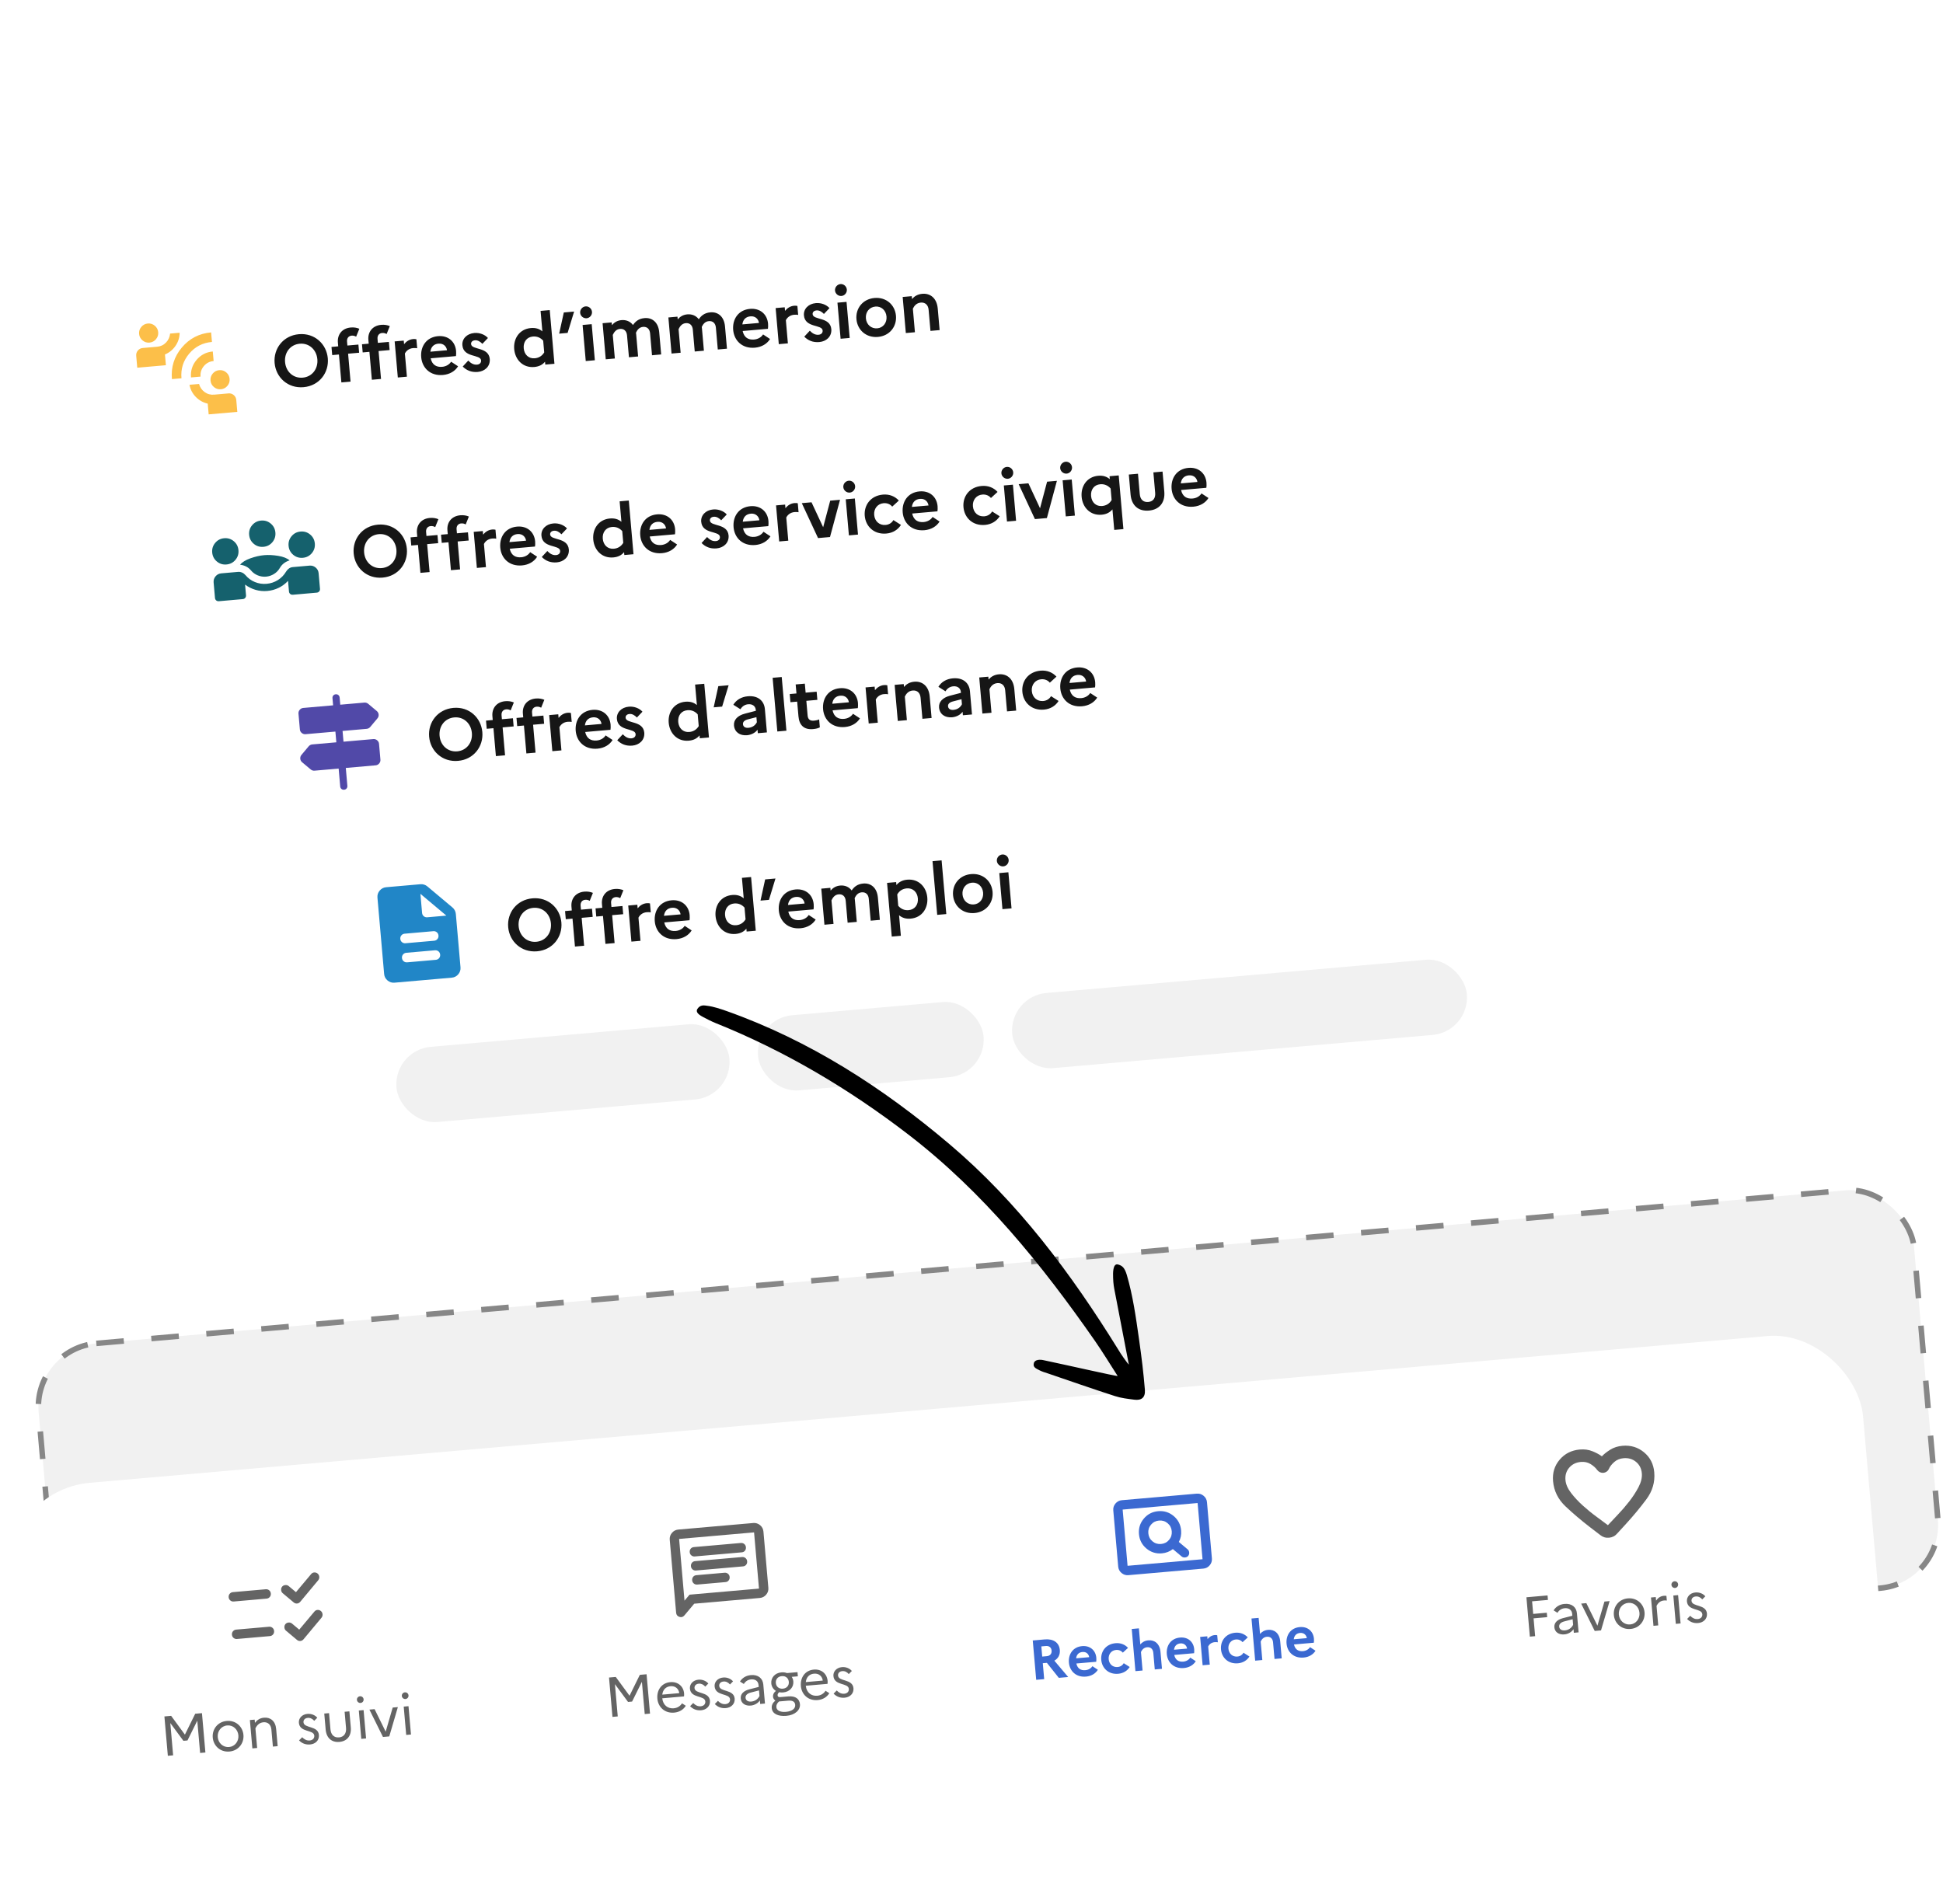 <svg width="352" height="345" viewBox="0 0 352 345" fill="none" xmlns="http://www.w3.org/2000/svg">
<rect x="5.997" y="244.393" width="341.068" height="72.342" rx="11.499" transform="rotate(-5 5.997 244.393)" fill="#F1F1F1" stroke="#878787" stroke-width="1" stroke-dasharray="5 5"/>
<g filter="url(#filter0_d_4866_12777)">
<g clip-path="url(#clip0_4866_12777)">
<rect x="0.334" y="264.043" width="337.071" height="69.536" rx="16" transform="rotate(-5 0.334 264.043)" fill="white"/>
<path d="M42.347 284.154C42.107 284.175 41.898 284.111 41.722 283.962C41.545 283.814 41.446 283.62 41.424 283.38C41.403 283.139 41.467 282.93 41.616 282.753C41.764 282.576 41.958 282.478 42.199 282.457L48.14 281.937C48.381 281.916 48.589 281.979 48.767 282.127C48.943 282.276 49.042 282.471 49.063 282.711C49.084 282.952 49.021 283.16 48.872 283.337C48.724 283.514 48.529 283.613 48.289 283.634L42.347 284.154ZM42.941 290.944C42.701 290.965 42.492 290.901 42.316 290.752C42.139 290.604 42.039 290.41 42.019 290.169C41.997 289.929 42.061 289.72 42.21 289.543C42.358 289.366 42.553 289.268 42.793 289.246L48.734 288.727C48.975 288.706 49.183 288.769 49.361 288.917C49.537 289.066 49.636 289.261 49.657 289.501C49.678 289.742 49.615 289.95 49.466 290.127C49.318 290.304 49.123 290.403 48.883 290.424L42.941 290.944ZM53.202 284.316L51.217 282.651C51.048 282.509 50.953 282.318 50.932 282.077C50.911 281.837 50.971 281.632 51.113 281.463C51.255 281.294 51.447 281.198 51.687 281.177C51.928 281.156 52.132 281.217 52.302 281.359L53.617 282.463L56.366 279.186C56.521 279.001 56.712 278.902 56.939 278.889C57.166 278.877 57.372 278.948 57.556 279.103C57.727 279.259 57.822 279.45 57.842 279.677C57.861 279.903 57.801 280.108 57.66 280.291L54.39 284.212C54.235 284.397 54.044 284.499 53.818 284.519C53.592 284.539 53.386 284.471 53.202 284.316ZM53.796 291.106L51.811 289.441C51.642 289.299 51.547 289.108 51.526 288.867C51.505 288.627 51.565 288.422 51.707 288.253C51.849 288.084 52.041 287.988 52.281 287.967C52.522 287.946 52.726 288.007 52.896 288.149L54.211 289.252L56.96 285.976C57.115 285.791 57.306 285.692 57.533 285.679C57.76 285.667 57.966 285.738 58.15 285.893C58.321 286.049 58.416 286.24 58.436 286.467C58.456 286.693 58.395 286.898 58.254 287.081L54.984 291.002C54.829 291.187 54.639 291.289 54.412 291.309C54.186 291.329 53.98 291.261 53.796 291.106Z" fill="#646464"/>
<path d="M30.407 312.106L31.365 312.023L30.853 306.176L33.229 309.396L33.962 309.332L35.742 305.749L36.254 311.595L37.211 311.511L36.587 304.382L35.365 304.489L33.5 308.275L31.006 304.87L29.784 304.977L30.407 312.106ZM41.08 305.795C39.42 305.94 38.411 307.311 38.542 308.808C38.673 310.306 39.905 311.481 41.565 311.335C43.215 311.191 44.234 309.819 44.103 308.322C43.972 306.825 42.73 305.65 41.08 305.795ZM41.504 310.52C40.404 310.616 39.542 309.798 39.449 308.729C39.355 307.66 40.062 306.705 41.162 306.609C42.231 306.515 43.093 307.333 43.187 308.402C43.279 309.461 42.573 310.426 41.504 310.52ZM45.719 310.767L46.585 310.691L46.274 307.136C46.553 306.568 46.984 306.099 47.727 306.034C48.522 305.965 49.088 306.449 49.168 307.366L49.437 310.441L50.303 310.366L50.031 307.259C49.903 305.803 48.98 305.104 47.829 305.204C47.065 305.271 46.564 305.643 46.187 306.138L46.136 305.558L45.27 305.633L45.719 310.767ZM54.179 309.318C54.698 309.858 55.368 310.128 56.183 310.056C57.141 309.973 57.852 309.305 57.778 308.347C57.625 306.595 55.08 307.187 54.98 306.036C54.945 305.639 55.212 305.287 55.762 305.239C56.21 305.2 56.618 305.41 56.927 305.773L57.483 305.212C57.083 304.744 56.422 304.453 55.688 304.517C54.7 304.603 54.076 305.325 54.146 306.13C54.305 307.942 56.836 307.311 56.937 308.461C56.976 308.91 56.68 309.284 56.11 309.334C55.59 309.38 55.14 309.162 54.745 308.746L54.179 309.318ZM62.688 307.065C62.777 308.074 62.277 308.702 61.422 308.777C60.546 308.854 59.955 308.32 59.867 307.312L59.611 304.379L58.745 304.455L58.999 307.357C59.133 308.895 60.098 309.714 61.483 309.593C62.878 309.471 63.686 308.497 63.551 306.959L63.297 304.056L62.432 304.132L62.688 307.065ZM65.325 302.535C65.661 302.505 65.902 302.207 65.872 301.871C65.844 301.545 65.555 301.293 65.219 301.323C64.883 301.352 64.632 301.651 64.66 301.977C64.69 302.313 64.989 302.564 65.325 302.535ZM65.453 309.04L66.318 308.965L65.869 303.831L65.004 303.907L65.453 309.04ZM66.925 303.739L69.38 308.697L70.521 308.597L72.079 303.288L71.141 303.37L69.871 307.74L67.862 303.657L66.925 303.739ZM73.461 301.823C73.797 301.793 74.038 301.495 74.008 301.159C73.98 300.833 73.691 300.581 73.355 300.611C73.019 300.64 72.768 300.939 72.796 301.265C72.826 301.601 73.125 301.852 73.461 301.823ZM73.589 308.328L74.454 308.253L74.005 303.12L73.139 303.195L73.589 308.328Z" fill="#646464"/>
<g clip-path="url(#clip1_4866_12777)">
<path d="M126.318 281.084L131.432 280.637C131.672 280.616 131.863 280.517 132.005 280.34C132.146 280.164 132.206 279.956 132.185 279.715C132.164 279.475 132.065 279.28 131.889 279.132C131.712 278.983 131.503 278.92 131.262 278.941L126.149 279.388C125.908 279.409 125.717 279.508 125.576 279.684C125.434 279.86 125.374 280.069 125.395 280.309C125.416 280.55 125.515 280.744 125.692 280.892C125.869 281.041 126.078 281.105 126.318 281.084ZM126.096 278.538L134.604 277.793C134.845 277.772 135.036 277.673 135.177 277.497C135.318 277.321 135.378 277.113 135.357 276.872C135.336 276.632 135.237 276.437 135.06 276.288C134.883 276.14 134.675 276.077 134.434 276.098L125.926 276.842C125.685 276.863 125.494 276.962 125.353 277.138C125.212 277.314 125.152 277.523 125.173 277.763C125.194 278.004 125.292 278.198 125.469 278.346C125.646 278.495 125.855 278.559 126.096 278.538ZM125.873 275.991L134.381 275.247C134.622 275.226 134.813 275.128 134.954 274.952C135.096 274.775 135.156 274.566 135.135 274.326C135.114 274.085 135.015 273.891 134.837 273.742C134.661 273.594 134.452 273.53 134.212 273.551L125.703 274.296C125.463 274.317 125.272 274.415 125.13 274.591C124.989 274.768 124.929 274.977 124.95 275.217C124.971 275.457 125.07 275.652 125.246 275.801C125.423 275.949 125.632 276.013 125.873 275.991ZM122.489 286.187L121.332 272.968C121.291 272.501 121.423 272.087 121.726 271.725C122.029 271.364 122.414 271.163 122.881 271.122L136.461 269.934C136.928 269.893 137.342 270.024 137.704 270.327C138.065 270.631 138.266 271.016 138.307 271.483L139.198 281.668C139.239 282.134 139.108 282.549 138.805 282.91C138.501 283.272 138.116 283.473 137.649 283.514L125.767 284.553L123.985 286.676C123.74 286.968 123.437 287.055 123.078 286.937C122.718 286.819 122.522 286.569 122.489 286.187ZM124.008 284.001L124.918 282.917L137.5 281.816L136.609 271.631L123.03 272.819L124.008 284.001Z" fill="#646464"/>
</g>
<path d="M110.956 305.059L111.913 304.975L111.402 299.129L113.777 302.349L114.51 302.285L116.29 298.702L116.802 304.548L117.759 304.464L117.135 297.335L115.913 297.442L114.048 301.227L111.554 297.823L110.332 297.93L110.956 305.059ZM124.242 303.045L123.557 302.602C123.261 303.09 122.727 303.444 122.065 303.502C120.965 303.599 120.116 302.924 119.978 301.694L123.919 301.349C123.937 301.204 123.951 301.008 123.933 300.804C123.823 299.541 122.831 298.643 121.435 298.765C119.846 298.904 118.954 300.203 119.091 301.761C119.222 303.258 120.402 304.438 122.134 304.287C123.091 304.203 123.819 303.729 124.242 303.045ZM121.479 299.5C122.385 299.42 122.96 300.006 123.057 300.757L119.981 301.027C120.087 300.124 120.634 299.574 121.479 299.5ZM125.02 303.121C125.539 303.66 126.209 303.93 127.024 303.859C127.981 303.775 128.693 303.107 128.619 302.149C128.466 300.397 125.921 300.989 125.821 299.838C125.786 299.441 126.053 299.089 126.603 299.041C127.051 299.002 127.459 299.213 127.768 299.576L128.324 299.014C127.924 298.546 127.262 298.255 126.529 298.319C125.541 298.405 124.917 299.127 124.987 299.932C125.146 301.745 127.677 301.113 127.777 302.264C127.817 302.712 127.521 303.087 126.951 303.136C126.431 303.182 125.981 302.965 125.585 302.548L125.02 303.121ZM129.496 302.729C130.015 303.269 130.685 303.538 131.5 303.467C132.457 303.383 133.169 302.716 133.095 301.757C132.942 300.006 130.397 300.598 130.296 299.447C130.262 299.05 130.528 298.698 131.078 298.65C131.526 298.61 131.935 298.821 132.244 299.184L132.8 298.622C132.4 298.154 131.738 297.863 131.005 297.927C130.017 298.014 129.393 298.736 129.463 299.54C129.622 301.353 132.152 300.721 132.253 301.872C132.292 302.32 131.997 302.695 131.426 302.745C130.907 302.79 130.457 302.573 130.061 302.156L129.496 302.729ZM136.011 303.011C136.673 302.953 137.319 302.599 137.662 302.066L137.719 302.718L138.585 302.642L138.284 299.199C138.185 298.069 137.344 297.373 136.04 297.487C135.144 297.565 134.454 298.005 134.059 298.656L134.755 299.098C135.032 298.632 135.487 298.315 136.078 298.264C136.811 298.199 137.356 298.562 137.418 299.275L137.449 299.632L135.743 300.068C134.669 300.347 134.126 300.949 134.194 301.723C134.271 302.599 135.002 303.099 136.011 303.011ZM135.067 301.616C135.029 301.178 135.317 300.834 136.009 300.651L137.505 300.263L137.593 301.271C137.305 301.851 136.773 302.226 136.091 302.285C135.49 302.338 135.106 302.054 135.067 301.616ZM139.812 303.469C139.902 304.497 140.952 305.001 142.469 304.868C144.007 304.733 145.017 303.834 144.922 302.755C144.842 301.838 144.153 301.231 142.798 301.35L141.331 301.478C141.016 301.506 140.89 301.363 140.872 301.149C140.855 300.955 140.961 300.761 141.161 300.59C141.381 300.632 141.629 300.652 141.883 300.629C143.116 300.521 143.806 299.619 143.721 298.642C143.694 298.336 143.597 298.047 143.432 297.805L144.542 297.708L144.476 296.954L142.572 297.121C142.285 297.012 141.942 296.96 141.565 296.993C140.343 297.1 139.642 298.003 139.728 298.991C139.778 299.561 140.088 300.058 140.566 300.355C140.191 300.644 140.007 300.999 140.042 301.406C140.066 301.681 140.213 301.945 140.463 302.108C139.985 302.509 139.767 302.949 139.812 303.469ZM141.834 299.946C141.07 300.013 140.609 299.55 140.553 298.919C140.498 298.287 140.871 297.742 141.635 297.675C142.378 297.61 142.851 298.082 142.906 298.713C142.96 299.334 142.577 299.881 141.834 299.946ZM140.649 303.293C140.613 302.885 140.8 302.561 141.133 302.265L142.794 302.12C143.71 302.04 144.019 302.403 144.062 302.891C144.121 303.564 143.476 304.051 142.396 304.146C141.378 304.235 140.703 303.914 140.649 303.293ZM150.241 300.77L149.556 300.327C149.26 300.815 148.727 301.17 148.064 301.228C146.965 301.324 146.115 300.649 145.977 299.419L149.918 299.074C149.936 298.929 149.95 298.733 149.932 298.529C149.822 297.266 148.83 296.368 147.434 296.49C145.846 296.629 144.954 297.928 145.09 299.487C145.221 300.984 146.402 302.163 148.133 302.012C149.09 301.928 149.819 301.454 150.241 300.77ZM147.478 297.225C148.385 297.146 148.959 297.732 149.056 298.483L145.98 298.752C146.086 297.85 146.633 297.299 147.478 297.225ZM151.019 300.846C151.538 301.386 152.209 301.655 153.023 301.584C153.981 301.5 154.692 300.833 154.618 299.874C154.465 298.122 151.92 298.715 151.82 297.564C151.785 297.166 152.052 296.815 152.602 296.767C153.05 296.727 153.458 296.938 153.767 297.301L154.324 296.739C153.924 296.271 153.262 295.98 152.528 296.044C151.541 296.131 150.916 296.853 150.986 297.657C151.145 299.47 153.676 298.838 153.777 299.989C153.816 300.437 153.52 300.812 152.95 300.862C152.43 300.907 151.98 300.69 151.585 300.273L151.019 300.846Z" fill="#646464"/>
<path d="M214.068 275.994C214.238 276.136 214.442 276.196 214.683 276.175C214.923 276.154 215.115 276.059 215.257 275.89C215.399 275.721 215.459 275.516 215.438 275.275C215.417 275.035 215.322 274.844 215.153 274.702L213.56 273.366C213.732 273.051 213.853 272.72 213.922 272.372C213.992 272.024 214.01 271.659 213.976 271.277C213.884 270.216 213.433 269.346 212.626 268.668C211.818 267.991 210.884 267.699 209.823 267.792C208.762 267.884 207.892 268.334 207.214 269.142C206.537 269.95 206.245 270.884 206.338 271.945C206.43 273.006 206.881 273.875 207.688 274.553C208.496 275.231 209.43 275.523 210.491 275.43C210.859 275.398 211.212 275.317 211.549 275.188C211.887 275.059 212.196 274.882 212.476 274.658L214.068 275.994ZM210.343 273.733C209.749 273.785 209.228 273.624 208.782 273.249C208.336 272.875 208.087 272.391 208.035 271.797C207.983 271.202 208.144 270.682 208.519 270.236C208.893 269.79 209.377 269.541 209.971 269.489C210.565 269.437 211.086 269.598 211.532 269.973C211.978 270.347 212.227 270.831 212.279 271.425C212.331 272.019 212.17 272.54 211.795 272.986C211.421 273.432 210.937 273.681 210.343 273.733ZM204.423 279.382C203.956 279.423 203.542 279.292 203.181 278.989C202.819 278.685 202.617 278.3 202.577 277.833L201.686 267.648C201.645 267.181 201.776 266.767 202.08 266.406C202.383 266.044 202.768 265.843 203.235 265.802L216.814 264.614C217.281 264.573 217.696 264.705 218.057 265.008C218.419 265.311 218.62 265.696 218.66 266.163L219.551 276.348C219.592 276.815 219.461 277.229 219.158 277.591C218.854 277.952 218.469 278.153 218.002 278.194L204.423 279.382ZM204.274 277.685L217.854 276.497L216.963 266.312L203.383 267.5L204.274 277.685Z" fill="#3B69D1"/>
<path d="M187.722 298.343L189.168 298.217L188.916 295.334L189.66 295.269L191.816 297.985L193.517 297.836L191.011 294.874C191.714 294.474 192.076 293.795 192 292.93C191.884 291.606 190.846 290.886 189.278 291.023L187.098 291.214L187.722 298.343ZM189.465 292.218C190.076 292.164 190.464 292.5 190.511 293.04C190.562 293.62 190.237 294.008 189.626 294.061L188.811 294.132L188.65 292.289L189.465 292.218ZM198.893 296.524L197.902 295.872C197.659 296.263 197.192 296.55 196.631 296.599C195.827 296.669 195.202 296.334 194.996 295.387L198.592 295.073C198.617 294.896 198.635 294.628 198.61 294.343C198.492 292.998 197.471 292.113 196.045 292.237C194.364 292.384 193.516 293.721 193.649 295.238C193.78 296.736 194.92 297.919 196.743 297.759C197.711 297.674 198.47 297.208 198.893 296.524ZM196.107 293.299C196.83 293.236 197.252 293.722 197.318 294.24L194.955 294.447C195.039 293.762 195.445 293.357 196.107 293.299ZM202.474 296.026C201.609 296.102 200.931 295.515 200.852 294.608C200.773 293.712 201.338 293.006 202.183 292.932C202.713 292.885 203.141 293.084 203.416 293.419L204.357 292.557C203.823 291.967 203.033 291.626 202.096 291.708C200.324 291.863 199.376 293.229 199.507 294.726C199.638 296.223 200.809 297.403 202.581 297.248C203.518 297.166 204.236 296.693 204.66 296.02L203.584 295.334C203.37 295.712 202.984 295.982 202.474 296.026ZM205.698 296.77L206.992 296.657L206.699 293.306C206.864 292.964 207.172 292.495 207.823 292.438C208.465 292.382 208.879 292.777 208.939 293.459L209.202 296.464L210.506 296.35L210.238 293.294C210.106 291.777 209.153 291.09 208.042 291.188C207.36 291.247 206.905 291.554 206.578 291.931L206.324 289.019L205.03 289.132L205.698 296.77ZM216.627 294.973L215.636 294.32C215.393 294.711 214.926 294.998 214.366 295.047C213.561 295.118 212.936 294.782 212.73 293.836L216.326 293.521C216.351 293.345 216.369 293.076 216.344 292.791C216.226 291.447 215.205 290.561 213.779 290.686C212.098 290.833 211.25 292.169 211.383 293.687C211.514 295.184 212.654 296.367 214.477 296.208C215.445 296.123 216.205 295.656 216.627 294.973ZM213.841 291.748C214.564 291.684 214.986 292.171 215.052 292.688L212.689 292.895C212.773 292.211 213.179 291.806 213.841 291.748ZM217.872 295.705L219.166 295.592L218.878 292.302C219.043 291.96 219.42 291.578 220.052 291.522C220.286 291.502 220.462 291.517 220.628 291.544L220.517 290.271C220.391 290.241 220.236 290.223 220.063 290.239C219.482 290.289 219.067 290.593 218.761 290.968L218.717 290.459L217.423 290.572L217.872 295.705ZM224.167 294.128C223.301 294.204 222.624 293.617 222.544 292.71C222.466 291.814 223.03 291.108 223.876 291.034C224.405 290.988 224.833 291.186 225.109 291.521L226.049 290.659C225.515 290.069 224.726 289.728 223.789 289.81C222.017 289.965 221.069 291.331 221.2 292.828C221.331 294.325 222.502 295.506 224.274 295.351C225.211 295.269 225.929 294.795 226.352 294.122L225.276 293.436C225.063 293.814 224.676 294.084 224.167 294.128ZM227.391 294.873L228.684 294.759L228.391 291.409C228.556 291.066 228.864 290.597 229.516 290.54C230.158 290.484 230.572 290.879 230.632 291.561L230.895 294.566L232.198 294.452L231.931 291.396C231.798 289.879 230.845 289.193 229.735 289.29C229.053 289.349 228.597 289.656 228.271 290.034L228.016 287.121L226.723 287.234L227.391 294.873ZM238.32 293.075L237.329 292.423C237.086 292.813 236.618 293.101 236.058 293.15C235.254 293.22 234.629 292.885 234.423 291.938L238.018 291.623C238.044 291.447 238.061 291.178 238.036 290.893C237.919 289.549 236.897 288.663 235.471 288.788C233.791 288.935 232.943 290.271 233.076 291.789C233.207 293.286 234.347 294.469 236.17 294.31C237.137 294.225 237.897 293.758 238.32 293.075ZM235.533 289.85C236.257 289.787 236.679 290.273 236.745 290.791L234.382 290.997C234.466 290.313 234.871 289.908 235.533 289.85Z" fill="#3B69D1"/>
<path d="M289.908 272.117L287.983 270.639C286.439 269.448 284.988 268.214 283.629 266.936C282.27 265.658 281.512 264.128 281.356 262.346C281.225 260.846 281.625 259.55 282.555 258.456C283.486 257.363 284.701 256.75 286.2 256.619C287.035 256.546 287.799 256.65 288.494 256.932C289.188 257.213 289.757 257.52 290.199 257.852C290.577 257.448 291.084 257.047 291.719 256.65C292.354 256.252 293.089 256.017 293.924 255.944C295.423 255.812 296.726 256.204 297.832 257.12C298.939 258.035 299.558 259.242 299.689 260.742C299.845 262.524 299.365 264.162 298.248 265.657C297.132 267.152 295.923 268.611 294.622 270.037L292.963 271.849C292.575 272.297 292.084 272.546 291.49 272.598C290.895 272.65 290.368 272.49 289.908 272.117ZM289.346 260.321C289.07 259.932 288.676 259.578 288.163 259.259C287.651 258.94 287.062 258.81 286.397 258.868C285.52 258.945 284.816 259.292 284.286 259.908C283.755 260.525 283.528 261.272 283.605 262.149C283.672 262.913 284.007 263.689 284.611 264.477C285.214 265.265 285.922 266.026 286.734 266.76C287.547 267.495 288.376 268.171 289.222 268.788C290.066 269.405 290.756 269.919 291.291 270.328C291.746 269.832 292.337 269.207 293.061 268.452C293.787 267.697 294.486 266.888 295.159 266.023C295.831 265.159 296.396 264.287 296.854 263.406C297.311 262.525 297.506 261.702 297.44 260.938C297.363 260.061 297.01 259.365 296.38 258.85C295.751 258.335 294.998 258.116 294.121 258.193C293.456 258.251 292.895 258.482 292.438 258.885C291.982 259.288 291.659 259.705 291.468 260.135C291.372 260.343 291.234 260.509 291.052 260.632C290.87 260.754 290.68 260.824 290.482 260.842C290.27 260.86 290.064 260.825 289.863 260.736C289.663 260.646 289.491 260.508 289.346 260.321Z" fill="#646464"/>
<path d="M277.153 290.519L278.111 290.435L277.828 287.206L280.293 286.991L280.223 286.186L277.758 286.402L277.558 284.12L280.43 283.869L280.359 283.054L276.53 283.389L277.153 290.519ZM283.41 290.115C284.072 290.057 284.718 289.703 285.062 289.17L285.119 289.822L285.984 289.746L285.683 286.304C285.584 285.173 284.743 284.477 283.44 284.591C282.544 284.669 281.853 285.11 281.459 285.76L282.154 286.202C282.432 285.736 282.886 285.419 283.477 285.368C284.21 285.304 284.755 285.666 284.818 286.379L284.849 286.736L283.142 287.173C282.068 287.451 281.526 288.053 281.594 288.827C281.67 289.703 282.402 290.203 283.41 290.115ZM282.467 288.72C282.429 288.282 282.717 287.938 283.409 287.755L284.904 287.367L284.992 288.376C284.704 288.955 284.173 289.33 283.49 289.39C282.889 289.442 282.505 289.158 282.467 288.72ZM286.448 284.533L288.904 289.491L290.045 289.391L291.602 284.082L290.665 284.164L289.395 288.534L287.385 284.451L286.448 284.533ZM294.908 283.588C293.248 283.733 292.239 285.104 292.37 286.601C292.501 288.098 293.733 289.274 295.393 289.128C297.043 288.984 298.062 287.612 297.931 286.115C297.8 284.618 296.558 283.443 294.908 283.588ZM295.332 288.313C294.232 288.409 293.37 287.591 293.276 286.522C293.183 285.453 293.89 284.498 294.99 284.402C296.059 284.308 296.921 285.126 297.014 286.195C297.107 287.254 296.401 288.219 295.332 288.313ZM299.547 288.56L300.413 288.484L300.105 284.96C300.375 284.413 300.783 284.028 301.455 283.969C301.658 283.952 301.813 283.959 301.969 283.986L301.895 283.141C301.77 283.111 301.615 283.104 301.452 283.118C300.8 283.175 300.358 283.511 300.02 283.992L299.964 283.351L299.098 283.426L299.547 288.56ZM303.467 281.7C303.804 281.67 304.044 281.372 304.015 281.036C303.986 280.71 303.697 280.458 303.361 280.488C303.025 280.517 302.774 280.816 302.803 281.142C302.832 281.478 303.131 281.729 303.467 281.7ZM303.595 288.205L304.461 288.13L304.012 282.996L303.146 283.072L303.595 288.205ZM305.639 287.318C306.159 287.858 306.829 288.128 307.644 288.056C308.601 287.973 309.312 287.305 309.239 286.347C309.086 284.595 306.541 285.187 306.44 284.036C306.405 283.639 306.672 283.287 307.222 283.239C307.67 283.2 308.079 283.41 308.388 283.773L308.944 283.212C308.544 282.744 307.882 282.453 307.149 282.517C306.161 282.603 305.536 283.325 305.607 284.13C305.765 285.942 308.296 285.311 308.397 286.461C308.436 286.91 308.141 287.284 307.57 287.334C307.051 287.38 306.601 287.162 306.205 286.746L305.639 287.318Z" fill="#646464"/>
</g>
</g>
<g filter="url(#filter1_d_4866_12777)">
<rect x="11.02" y="43.894" width="223.292" height="65.751" rx="5.199" transform="rotate(-5 11.02 43.894)" fill="white" shape-rendering="crispEdges"/>
<path d="M31.145 64.787C30.956 62.625 31.552 60.722 32.933 59.076C34.314 57.43 36.085 56.513 38.247 56.324L38.398 58.053C36.712 58.201 35.333 58.913 34.262 60.19C33.19 61.468 32.727 62.95 32.875 64.636L31.145 64.787ZM34.604 64.484C34.5 63.288 34.832 62.232 35.602 61.315C36.371 60.398 37.353 59.887 38.549 59.783L38.701 61.512C37.98 61.575 37.39 61.881 36.929 62.429C36.469 62.978 36.271 63.613 36.334 64.333L34.604 64.484ZM27.081 58.172C26.606 58.214 26.184 58.08 25.815 57.771C25.447 57.462 25.242 57.07 25.201 56.594C25.159 56.118 25.293 55.696 25.601 55.328C25.911 54.96 26.303 54.755 26.779 54.713C27.254 54.672 27.676 54.805 28.044 55.114C28.413 55.423 28.618 55.816 28.66 56.291C28.701 56.767 28.567 57.189 28.258 57.557C27.949 57.925 27.557 58.13 27.081 58.172ZM24.866 62.722L24.677 60.561C24.645 60.2 24.744 59.883 24.975 59.609C25.205 59.335 25.5 59.182 25.86 59.15L28.454 58.923C29.103 58.867 29.643 58.612 30.076 58.16C30.508 57.709 30.755 57.168 30.816 56.538L32.545 56.387C32.534 57.259 32.284 58.051 31.795 58.762C31.305 59.473 30.668 59.993 29.884 60.323L30.054 62.269L24.866 62.722ZM40.019 66.625C39.544 66.666 39.122 66.533 38.753 66.224C38.385 65.915 38.18 65.522 38.139 65.046C38.097 64.571 38.231 64.149 38.539 63.78C38.849 63.412 39.241 63.208 39.717 63.166C40.192 63.124 40.614 63.258 40.983 63.566C41.351 63.876 41.556 64.268 41.597 64.744C41.639 65.219 41.505 65.642 41.197 66.01C40.887 66.378 40.495 66.583 40.019 66.625ZM37.803 71.175L37.633 69.23C36.803 69.041 36.086 68.639 35.48 68.024C34.875 67.409 34.491 66.673 34.329 65.816L36.058 65.664C36.227 66.274 36.564 66.764 37.068 67.134C37.573 67.503 38.149 67.659 38.798 67.603L41.392 67.376C41.752 67.344 42.069 67.444 42.343 67.674C42.618 67.904 42.771 68.199 42.803 68.559L42.992 70.721L37.803 71.175Z" fill="#FCBF49"/>
<path d="M54.155 56.649C51.288 56.9 49.523 59.276 49.75 61.871C49.977 64.465 52.128 66.498 54.995 66.248C57.848 65.998 59.614 63.621 59.387 61.027C59.16 58.433 57.008 56.4 54.155 56.649ZM54.844 64.522C53.132 64.672 51.795 63.443 51.644 61.705C51.491 59.967 52.594 58.524 54.306 58.374C56.005 58.226 57.341 59.455 57.493 61.193C57.645 62.931 56.543 64.374 54.844 64.522ZM60.054 58.956L60.183 60.435L61.403 60.328L61.845 65.387L63.505 65.242L63.063 60.183L65.06 60.008L64.931 58.53L62.933 58.704L62.87 57.978C62.818 57.381 63.147 56.961 63.705 56.912C64.042 56.882 64.311 56.976 64.518 57.102L65.099 55.666C64.664 55.482 64.146 55.383 63.549 55.435C61.915 55.578 61.092 56.774 61.213 58.162L61.273 58.85L60.054 58.956ZM65.577 58.473L65.706 59.952L66.925 59.845L67.368 64.904L69.028 64.758L68.585 59.7L70.583 59.525L70.453 58.047L68.456 58.221L68.392 57.495C68.34 56.898 68.669 56.477 69.227 56.429C69.564 56.399 69.834 56.493 70.041 56.619L70.621 55.183C70.187 54.998 69.668 54.9 69.072 54.952C67.438 55.095 66.614 56.291 66.736 57.679L66.796 58.367L65.577 58.473ZM72.07 64.492L73.717 64.348L73.351 60.159C73.561 59.722 74.041 59.236 74.845 59.165C75.144 59.139 75.367 59.159 75.579 59.193L75.438 57.571C75.277 57.533 75.079 57.511 74.859 57.53C74.12 57.595 73.591 57.981 73.202 58.459L73.145 57.811L71.498 57.955L72.07 64.492ZM82.986 62.465L81.724 61.635C81.414 62.133 80.819 62.498 80.106 62.561C79.081 62.65 78.285 62.223 78.023 61.018L82.602 60.617C82.634 60.392 82.657 60.05 82.625 59.687C82.475 57.975 81.174 56.847 79.358 57.006C77.218 57.193 76.138 58.895 76.308 60.828C76.474 62.735 77.926 64.241 80.248 64.038C81.48 63.93 82.448 63.336 82.986 62.465ZM79.437 58.358C80.358 58.278 80.896 58.897 80.98 59.556L77.971 59.82C78.077 58.948 78.594 58.432 79.437 58.358ZM83.829 62.509C84.517 63.194 85.388 63.589 86.555 63.486C87.787 63.379 88.824 62.53 88.73 61.153C88.532 58.896 85.44 59.558 85.343 58.443C85.313 58.106 85.535 57.799 86.053 57.753C86.559 57.709 87.017 58.009 87.39 58.395L88.396 57.339C87.873 56.745 86.923 56.344 85.925 56.432C84.563 56.551 83.666 57.505 83.767 58.659C83.968 60.955 87.056 60.254 87.156 61.395C87.19 61.784 86.945 62.119 86.413 62.166C85.791 62.22 85.279 61.899 84.833 61.428L83.829 62.509ZM93.154 59.354C93.321 61.261 94.721 62.772 96.783 62.592C97.665 62.514 98.277 62.186 98.738 61.636L98.784 62.155L100.444 62.01L99.593 52.282L97.933 52.427L98.257 56.137C97.707 55.675 97.048 55.458 96.166 55.536C94.103 55.716 92.987 57.447 93.154 59.354ZM94.879 59.203C94.779 58.062 95.42 57.169 96.535 57.072C97.275 57.007 97.912 57.265 98.405 57.823L98.591 59.95C98.202 60.585 97.62 60.95 96.88 61.015C95.765 61.112 94.979 60.344 94.879 59.203ZM102.831 56.416L104.008 52.549L102.141 52.713L101.3 56.55L102.831 56.416ZM106.276 53.762C106.859 53.711 107.296 53.176 107.245 52.593C107.194 52.009 106.671 51.558 106.087 51.609C105.504 51.66 105.054 52.196 105.105 52.78C105.156 53.364 105.692 53.813 106.276 53.762ZM106.117 61.514L107.764 61.369L107.193 54.832L105.545 54.976L106.117 61.514ZM109.74 61.197L111.387 61.052L111.014 56.785C111.224 56.349 111.564 55.757 112.316 55.691C113.056 55.626 113.527 56.082 113.596 56.873L113.942 60.829L115.602 60.684L115.251 56.663C115.242 56.559 115.234 56.468 115.213 56.379C115.434 55.915 115.78 55.388 116.493 55.325C117.232 55.261 117.703 55.716 117.773 56.508L118.119 60.464L119.779 60.318L119.427 56.297C119.266 54.456 118.121 53.615 116.772 53.733C115.669 53.829 115.09 54.377 114.673 54.988C114.184 54.325 113.425 54.026 112.595 54.098C111.791 54.169 111.262 54.542 110.858 55.008L110.815 54.515L109.168 54.659L109.74 61.197ZM121.659 60.154L123.306 60.01L122.933 55.742C123.143 55.306 123.483 54.714 124.236 54.648C124.975 54.584 125.446 55.039 125.515 55.83L125.861 59.786L127.522 59.641L127.17 55.62C127.161 55.516 127.153 55.425 127.132 55.336C127.353 54.872 127.699 54.345 128.412 54.283C129.151 54.218 129.623 54.673 129.692 55.465L130.038 59.421L131.698 59.275L131.346 55.255C131.185 53.413 130.04 52.572 128.691 52.69C127.588 52.786 127.009 53.334 126.592 53.945C126.103 53.282 125.345 52.983 124.514 53.055C123.71 53.126 123.181 53.499 122.777 53.965L122.734 53.472L121.087 53.617L121.659 60.154ZM139.503 57.521L138.241 56.69C137.932 57.188 137.337 57.554 136.623 57.616C135.599 57.706 134.803 57.279 134.541 56.073L139.119 55.672C139.152 55.447 139.174 55.106 139.143 54.742C138.993 53.03 137.692 51.903 135.876 52.061C133.736 52.249 132.656 53.951 132.825 55.883C132.992 57.79 134.444 59.297 136.766 59.093C137.998 58.986 138.965 58.391 139.503 57.521ZM135.955 53.414C136.876 53.333 137.414 53.953 137.497 54.612L134.488 54.875C134.595 54.003 135.112 53.487 135.955 53.414ZM141.089 58.454L142.736 58.31L142.37 54.12C142.58 53.684 143.06 53.197 143.864 53.127C144.163 53.101 144.387 53.12 144.599 53.154L144.457 51.533C144.297 51.495 144.099 51.473 143.878 51.492C143.139 51.557 142.611 51.943 142.221 52.421L142.165 51.773L140.517 51.917L141.089 58.454ZM145.705 57.096C146.392 57.781 147.263 58.175 148.43 58.073C149.663 57.965 150.699 57.116 150.605 55.739C150.408 53.482 147.316 54.145 147.218 53.029C147.189 52.692 147.41 52.385 147.929 52.34C148.435 52.296 148.892 52.596 149.266 52.981L150.271 51.926C149.749 51.331 148.799 50.931 147.8 51.018C146.438 51.137 145.542 52.091 145.643 53.246C145.843 55.542 148.932 54.84 149.032 55.981C149.066 56.371 148.821 56.706 148.289 56.752C147.666 56.807 147.155 56.486 146.708 56.015L145.705 57.096ZM152.445 49.723C153.028 49.672 153.465 49.137 153.414 48.553C153.363 47.97 152.84 47.519 152.256 47.57C151.673 47.621 151.223 48.157 151.274 48.741C151.325 49.324 151.861 49.774 152.445 49.723ZM152.286 57.474L153.934 57.33L153.362 50.793L151.714 50.937L152.286 57.474ZM158.427 50.088C156.3 50.275 154.985 51.971 155.156 53.93C155.327 55.888 156.917 57.33 159.045 57.144C161.172 56.958 162.487 55.262 162.316 53.303C162.144 51.345 160.554 49.902 158.427 50.088ZM158.934 55.586C157.845 55.681 156.968 54.921 156.868 53.78C156.768 52.638 157.5 51.738 158.589 51.643C159.64 51.551 160.504 52.312 160.604 53.453C160.702 54.581 159.985 55.494 158.934 55.586ZM164.104 56.44L165.751 56.296L165.378 52.029C165.588 51.592 165.98 50.996 166.81 50.923C167.615 50.853 168.155 51.355 168.231 52.224L168.566 56.05L170.226 55.905L169.886 52.014C169.717 50.081 168.503 49.207 167.089 49.331C166.22 49.407 165.64 49.797 165.225 50.278L165.179 49.759L163.532 49.903L164.104 56.44Z" fill="#161616"/>
<rect x="28.918" y="84.151" width="60.543" height="13.671" rx="6.823" transform="rotate(-5 28.918 84.151)" fill="#F1F1F1"/>
<rect x="94.419" y="78.42" width="41.013" height="13.671" rx="6.823" transform="rotate(-5 94.419 78.42)" fill="#F1F1F1"/>
<rect x="140.464" y="74.392" width="82.677" height="13.671" rx="6.823" transform="rotate(-5 140.464 74.392)" fill="#F1F1F1"/>
</g>
<g filter="url(#filter2_d_4866_12777)">
<rect x="25.342" y="78.397" width="223.292" height="65.751" rx="5.199" transform="rotate(-5 25.342 78.397)" fill="white" shape-rendering="crispEdges"/>
<g clip-path="url(#clip2_4866_12777)">
<path d="M39.652 105.027C39.465 105.043 39.305 104.995 39.171 104.884C39.038 104.772 38.963 104.622 38.947 104.435L38.701 101.625C38.665 101.207 38.781 100.837 39.051 100.516C39.32 100.195 39.664 100.016 40.082 99.979L43.13 99.712C43.375 99.691 43.614 99.732 43.849 99.835C44.083 99.938 44.288 100.09 44.466 100.293C44.937 100.861 45.511 101.283 46.189 101.558C46.866 101.832 47.572 101.938 48.307 101.873C49.042 101.809 49.72 101.583 50.339 101.195C50.959 100.806 51.458 100.291 51.837 99.648C51.977 99.418 52.15 99.232 52.355 99.09C52.56 98.949 52.786 98.868 53.031 98.846L56.079 98.579C56.497 98.543 56.866 98.659 57.188 98.929C57.509 99.199 57.688 99.542 57.724 99.96L57.97 102.771C57.987 102.958 57.939 103.118 57.827 103.251C57.715 103.385 57.566 103.459 57.379 103.476L53.055 103.854C52.868 103.87 52.707 103.823 52.574 103.711C52.441 103.599 52.366 103.45 52.35 103.262L52.181 101.338C51.704 101.859 51.142 102.279 50.494 102.597C49.847 102.915 49.156 103.106 48.421 103.17C47.686 103.235 46.975 103.166 46.29 102.965C45.604 102.763 44.974 102.448 44.399 102.019L44.568 103.943C44.584 104.131 44.536 104.291 44.424 104.424C44.313 104.557 44.163 104.632 43.976 104.648L39.652 105.027ZM48.194 100.576C47.689 100.62 47.193 100.544 46.703 100.347C46.214 100.15 45.807 99.856 45.483 99.463C45.223 99.152 44.922 98.909 44.58 98.736C44.238 98.562 43.877 98.456 43.496 98.417C43.876 97.948 44.503 97.559 45.376 97.25C46.249 96.942 47.075 96.753 47.853 96.685C48.632 96.617 49.481 96.659 50.402 96.811C51.323 96.963 52.011 97.236 52.467 97.632C52.099 97.737 51.761 97.904 51.455 98.135C51.148 98.365 50.894 98.656 50.692 99.007C50.441 99.45 50.091 99.811 49.643 100.09C49.196 100.369 48.713 100.531 48.194 100.576ZM41.03 98.371C40.367 98.429 39.785 98.248 39.284 97.827C38.782 97.406 38.502 96.864 38.444 96.201C38.386 95.538 38.568 94.956 38.989 94.455C39.41 93.953 39.951 93.673 40.614 93.615C41.277 93.557 41.859 93.739 42.361 94.16C42.862 94.581 43.142 95.122 43.2 95.785C43.258 96.448 43.077 97.031 42.656 97.532C42.235 98.034 41.693 98.313 41.03 98.371ZM54.865 97.161C54.203 97.219 53.62 97.037 53.119 96.617C52.617 96.196 52.338 95.654 52.28 94.991C52.222 94.328 52.403 93.746 52.824 93.244C53.245 92.743 53.786 92.463 54.45 92.405C55.112 92.347 55.695 92.528 56.196 92.949C56.698 93.37 56.977 93.912 57.035 94.575C57.093 95.238 56.912 95.82 56.491 96.322C56.07 96.823 55.529 97.103 54.865 97.161ZM47.721 95.172C47.058 95.23 46.476 95.049 45.974 94.628C45.473 94.207 45.193 93.665 45.135 93.002C45.077 92.339 45.258 91.757 45.679 91.255C46.1 90.754 46.642 90.474 47.305 90.416C47.968 90.358 48.55 90.54 49.052 90.96C49.553 91.381 49.833 91.923 49.891 92.586C49.949 93.249 49.767 93.831 49.347 94.333C48.926 94.834 48.384 95.114 47.721 95.172Z" fill="#15616D"/>
</g>
<path d="M68.477 91.152C65.611 91.403 63.845 93.779 64.072 96.374C64.299 98.968 66.45 101.001 69.317 100.75C72.17 100.501 73.936 98.124 73.709 95.53C73.482 92.936 71.331 90.903 68.477 91.152ZM69.166 99.025C67.454 99.175 66.118 97.946 65.966 96.208C65.814 94.47 66.916 93.027 68.628 92.877C70.327 92.729 71.663 93.958 71.815 95.696C71.967 97.434 70.865 98.877 69.166 99.025ZM74.376 93.459L74.506 94.938L75.725 94.831L76.167 99.89L77.828 99.745L77.385 94.686L79.382 94.511L79.253 93.033L77.256 93.207L77.192 92.481C77.14 91.884 77.469 91.463 78.027 91.415C78.364 91.385 78.634 91.479 78.841 91.605L79.421 90.169C78.986 89.985 78.468 89.886 77.871 89.938C76.237 90.081 75.414 91.277 75.535 92.665L75.596 93.353L74.376 93.459ZM79.899 92.976L80.028 94.455L81.247 94.348L81.69 99.406L83.35 99.261L82.908 94.203L84.905 94.028L84.776 92.549L82.778 92.724L82.715 91.998C82.662 91.401 82.992 90.98 83.549 90.931C83.887 90.902 84.156 90.996 84.363 91.122L84.943 89.686C84.509 89.501 83.991 89.403 83.394 89.455C81.76 89.598 80.936 90.794 81.058 92.182L81.118 92.87L79.899 92.976ZM86.392 98.995L88.039 98.851L87.673 94.662C87.883 94.225 88.363 93.739 89.167 93.668C89.466 93.642 89.69 93.662 89.902 93.695L89.76 92.074C89.6 92.036 89.402 92.014 89.181 92.033C88.442 92.098 87.914 92.484 87.524 92.963L87.467 92.314L85.82 92.458L86.392 98.995ZM97.308 96.968L96.046 96.138C95.737 96.635 95.141 97.001 94.428 97.064C93.403 97.153 92.608 96.726 92.346 95.521L96.924 95.12C96.957 94.895 96.979 94.553 96.947 94.19C96.797 92.478 95.496 91.35 93.68 91.509C91.54 91.696 90.461 93.398 90.63 95.331C90.797 97.237 92.249 98.744 94.57 98.541C95.802 98.433 96.77 97.839 97.308 96.968ZM93.76 92.861C94.68 92.781 95.218 93.4 95.302 94.059L92.293 94.323C92.4 93.451 92.916 92.935 93.76 92.861ZM98.152 97.012C98.839 97.697 99.71 98.091 100.877 97.989C102.109 97.882 103.146 97.033 103.052 95.656C102.854 93.399 99.763 94.061 99.665 92.946C99.635 92.609 99.857 92.302 100.376 92.256C100.882 92.212 101.339 92.512 101.713 92.897L102.718 91.842C102.196 91.248 101.246 90.847 100.247 90.934C98.885 91.054 97.988 92.008 98.089 93.162C98.29 95.458 101.379 94.756 101.478 95.898C101.512 96.287 101.267 96.622 100.736 96.669C100.113 96.723 99.601 96.402 99.155 95.931L98.152 97.012ZM107.476 93.857C107.643 95.764 109.043 97.275 111.105 97.094C111.987 97.017 112.599 96.689 113.061 96.139L113.106 96.658L114.766 96.513L113.915 86.785L112.255 86.93L112.579 90.64C112.029 90.178 111.37 89.961 110.488 90.038C108.426 90.219 107.309 91.95 107.476 93.857ZM109.201 93.706C109.101 92.565 109.742 91.672 110.858 91.575C111.597 91.51 112.234 91.768 112.727 92.326L112.913 94.453C112.524 95.088 111.942 95.453 111.203 95.518C110.087 95.615 109.301 94.847 109.201 93.706ZM122.666 94.75L121.404 93.919C121.095 94.417 120.499 94.783 119.786 94.845C118.761 94.935 117.966 94.508 117.704 93.302L122.282 92.901C122.315 92.676 122.337 92.335 122.305 91.972C122.156 90.259 120.855 89.132 119.039 89.29C116.899 89.478 115.819 91.18 115.988 93.112C116.155 95.019 117.607 96.526 119.928 96.323C121.161 96.215 122.128 95.62 122.666 94.75ZM119.118 90.643C120.039 90.562 120.576 91.182 120.66 91.841L117.651 92.104C117.758 91.232 118.275 90.716 119.118 90.643ZM127.094 94.48C127.782 95.165 128.653 95.559 129.82 95.457C131.052 95.349 132.089 94.501 131.995 93.123C131.797 90.867 128.705 91.529 128.608 90.414C128.578 90.076 128.8 89.77 129.318 89.724C129.824 89.68 130.282 89.98 130.655 90.365L131.661 89.31C131.138 88.715 130.188 88.315 129.19 88.402C127.828 88.522 126.931 89.476 127.032 90.63C127.233 92.926 130.321 92.224 130.421 93.366C130.455 93.755 130.21 94.09 129.678 94.136C129.056 94.191 128.544 93.87 128.098 93.399L127.094 94.48ZM139.576 93.27L138.314 92.44C138.004 92.937 137.409 93.303 136.696 93.366C135.671 93.455 134.876 93.028 134.613 91.823L139.192 91.422C139.224 91.197 139.247 90.855 139.215 90.492C139.065 88.78 137.764 87.652 135.948 87.811C133.808 87.998 132.729 89.7 132.898 91.633C133.064 93.54 134.516 95.046 136.838 94.843C138.07 94.735 139.038 94.141 139.576 93.27ZM136.027 89.163C136.948 89.083 137.486 89.702 137.57 90.362L134.561 90.625C134.667 89.753 135.184 89.237 136.027 89.163ZM141.162 94.203L142.809 94.059L142.442 89.87C142.653 89.433 143.133 88.947 143.937 88.876C144.235 88.85 144.459 88.87 144.671 88.904L144.529 87.282C144.369 87.244 144.171 87.222 143.951 87.242C143.211 87.306 142.683 87.692 142.294 88.171L142.237 87.522L140.59 87.666L141.162 94.203ZM145.255 87.258L148.2 93.588L150.366 93.398L152.181 86.652L150.404 86.808L149.126 91.625L147.018 87.104L145.255 87.258ZM153.948 85.347C154.532 85.296 154.969 84.762 154.918 84.178C154.867 83.594 154.344 83.143 153.76 83.194C153.176 83.246 152.727 83.781 152.778 84.365C152.829 84.949 153.365 85.398 153.948 85.347ZM153.79 93.099L155.437 92.954L154.865 86.417L153.218 86.561L153.79 93.099ZM160.438 91.21C159.336 91.306 158.473 90.558 158.372 89.404C158.272 88.263 158.991 87.363 160.067 87.269C160.742 87.21 161.287 87.463 161.638 87.89L162.835 86.792C162.155 86.041 161.15 85.606 159.957 85.71C157.7 85.908 156.493 87.647 156.66 89.554C156.827 91.461 158.317 92.964 160.574 92.766C161.768 92.662 162.682 92.059 163.221 91.202L161.851 90.328C161.579 90.81 161.087 91.153 160.438 91.21ZM170.216 90.59L168.954 89.759C168.644 90.257 168.049 90.623 167.336 90.685C166.311 90.775 165.516 90.347 165.253 89.142L169.832 88.741C169.865 88.516 169.887 88.175 169.855 87.811C169.705 86.099 168.404 84.972 166.588 85.13C164.448 85.318 163.369 87.02 163.538 88.952C163.705 90.859 165.156 92.366 167.478 92.162C168.71 92.055 169.678 91.46 170.216 90.59ZM166.668 86.483C167.588 86.402 168.126 87.022 168.21 87.681L165.201 87.944C165.308 87.072 165.824 86.556 166.668 86.483ZM178.323 89.645C177.221 89.742 176.358 88.994 176.257 87.839C176.157 86.698 176.876 85.799 177.952 85.704C178.627 85.645 179.172 85.898 179.523 86.325L180.72 85.227C180.04 84.476 179.035 84.041 177.842 84.146C175.585 84.343 174.378 86.083 174.545 87.989C174.712 89.896 176.202 91.399 178.459 91.202C179.653 91.097 180.567 90.495 181.106 89.637L179.736 88.764C179.464 89.245 178.972 89.588 178.323 89.645ZM182.587 82.842C183.171 82.791 183.608 82.256 183.557 81.672C183.506 81.089 182.983 80.638 182.399 80.689C181.815 80.74 181.365 81.276 181.417 81.86C181.468 82.443 182.004 82.893 182.587 82.842ZM182.429 90.593L184.076 90.449L183.504 83.912L181.857 84.056L182.429 90.593ZM184.546 83.821L187.491 90.15L189.657 89.961L191.472 83.215L189.695 83.37L188.417 88.187L186.31 83.666L184.546 83.821ZM193.24 81.91C193.823 81.859 194.26 81.324 194.209 80.74C194.158 80.157 193.635 79.706 193.051 79.757C192.468 79.808 192.018 80.344 192.069 80.928C192.12 81.511 192.656 81.961 193.24 81.91ZM193.081 89.661L194.729 89.517L194.157 82.98L192.509 83.124L193.081 89.661ZM195.951 86.116C196.118 88.023 197.505 89.535 199.58 89.354C200.462 89.277 201.073 88.936 201.534 88.386L201.86 92.108L203.52 91.963L202.669 82.235L201.009 82.38L201.055 82.912C200.505 82.451 199.845 82.221 198.963 82.298C196.888 82.48 195.784 84.21 195.951 86.116ZM197.663 85.967C197.563 84.825 198.204 83.933 199.32 83.835C200.059 83.77 200.71 84.04 201.204 84.611L201.386 86.686C201.036 87.318 200.43 87.711 199.665 87.778C198.549 87.876 197.763 87.108 197.663 85.967ZM209.275 85.395C209.357 86.342 208.916 86.969 208.021 87.047C207.113 87.126 206.569 86.586 206.486 85.639L206.161 81.93L204.501 82.075L204.819 85.707C204.99 87.665 206.224 88.773 208.144 88.605C210.064 88.437 211.099 87.131 210.928 85.172L210.61 81.54L208.95 81.686L209.275 85.395ZM218.931 86.328L217.669 85.497C217.36 85.995 216.764 86.361 216.051 86.423C215.026 86.513 214.231 86.085 213.968 84.88L218.547 84.479C218.58 84.254 218.602 83.912 218.57 83.549C218.42 81.837 217.119 80.71 215.303 80.868C213.163 81.056 212.084 82.758 212.253 84.69C212.42 86.597 213.871 88.104 216.193 87.9C217.425 87.793 218.393 87.198 218.931 86.328ZM215.383 82.221C216.303 82.14 216.841 82.76 216.925 83.419L213.916 83.682C214.023 82.81 214.54 82.294 215.383 82.221Z" fill="#161616"/>
<rect x="43.241" y="118.654" width="60.543" height="13.671" rx="6.823" transform="rotate(-5 43.241 118.654)" fill="#F1F1F1"/>
<rect x="108.741" y="112.923" width="41.013" height="13.671" rx="6.823" transform="rotate(-5 108.741 112.923)" fill="#F1F1F1"/>
<rect x="154.786" y="108.895" width="82.677" height="13.671" rx="6.823" transform="rotate(-5 154.786 108.895)" fill="#F1F1F1"/>
</g>
<g filter="url(#filter3_d_4866_12777)">
<rect x="39.013" y="111.598" width="223.292" height="65.751" rx="5.199" transform="rotate(-5 39.013 111.598)" fill="white" shape-rendering="crispEdges"/>
<path d="M62.337 139.181C62.15 139.198 61.99 139.15 61.857 139.038C61.724 138.927 61.649 138.777 61.632 138.59L61.349 135.347L56.982 135.729C56.852 135.74 56.727 135.726 56.608 135.686C56.488 135.645 56.381 135.586 56.287 135.507L54.736 134.205C54.626 134.113 54.544 134.011 54.491 133.899C54.438 133.788 54.406 133.675 54.396 133.559C54.386 133.444 54.397 133.327 54.431 133.208C54.464 133.089 54.526 132.974 54.618 132.865L55.92 131.313C55.999 131.219 56.094 131.142 56.205 131.081C56.316 131.021 56.436 130.985 56.566 130.973L60.932 130.591L60.762 128.646L55.358 129.118C55.099 129.141 54.867 129.067 54.663 128.896C54.459 128.725 54.346 128.51 54.324 128.251L54.074 125.397C54.051 125.138 54.125 124.906 54.296 124.702C54.467 124.499 54.682 124.385 54.942 124.363L60.346 123.89L60.233 122.593C60.216 122.405 60.264 122.245 60.376 122.112C60.488 121.979 60.637 121.904 60.825 121.888C61.012 121.871 61.172 121.919 61.305 122.031C61.439 122.142 61.513 122.292 61.53 122.479L61.643 123.776L66.01 123.394C66.14 123.383 66.264 123.397 66.384 123.438C66.504 123.478 66.611 123.538 66.705 123.617L68.256 124.919C68.366 125.011 68.448 125.112 68.501 125.224C68.554 125.336 68.586 125.449 68.596 125.564C68.606 125.68 68.594 125.797 68.561 125.916C68.528 126.035 68.466 126.149 68.374 126.259L67.072 127.811C66.993 127.905 66.898 127.982 66.787 128.042C66.676 128.103 66.556 128.139 66.426 128.15L62.059 128.532L62.23 130.478L67.634 130.005C67.893 129.982 68.125 130.056 68.329 130.227C68.532 130.398 68.646 130.613 68.668 130.873L68.918 133.726C68.941 133.986 68.867 134.217 68.695 134.421C68.525 134.625 68.309 134.738 68.05 134.761L62.646 135.234L62.929 138.476C62.946 138.664 62.898 138.824 62.786 138.957C62.675 139.09 62.525 139.165 62.337 139.181Z" fill="#5149A8"/>
<path d="M82.148 124.353C79.281 124.604 77.516 126.98 77.743 129.574C77.97 132.168 80.121 134.202 82.987 133.951C85.841 133.702 87.607 131.325 87.38 128.731C87.153 126.137 85.001 124.103 82.148 124.353ZM82.837 132.226C81.124 132.376 79.788 131.147 79.636 129.409C79.484 127.671 80.587 126.228 82.299 126.078C83.998 125.93 85.334 127.159 85.486 128.897C85.638 130.635 84.536 132.078 82.837 132.226ZM88.047 126.66L88.176 128.139L89.395 128.032L89.838 133.09L91.498 132.945L91.056 127.887L93.053 127.712L92.924 126.233L90.926 126.408L90.863 125.682C90.811 125.085 91.14 124.664 91.698 124.615C92.035 124.586 92.304 124.68 92.511 124.806L93.091 123.37C92.657 123.185 92.139 123.087 91.542 123.139C89.908 123.282 89.085 124.478 89.206 125.866L89.266 126.553L88.047 126.66ZM93.57 126.177L93.699 127.656L94.918 127.549L95.361 132.607L97.021 132.462L96.578 127.404L98.576 127.229L98.446 125.75L96.449 125.925L96.385 125.199C96.333 124.602 96.662 124.181 97.22 124.132C97.557 124.103 97.827 124.197 98.034 124.323L98.614 122.886C98.18 122.702 97.661 122.604 97.065 122.656C95.43 122.799 94.607 123.995 94.728 125.383L94.789 126.07L93.57 126.177ZM100.063 132.196L101.71 132.052L101.344 127.862C101.554 127.426 102.034 126.939 102.838 126.869C103.136 126.843 103.36 126.863 103.572 126.896L103.43 125.275C103.27 125.237 103.072 125.215 102.852 125.234C102.113 125.299 101.584 125.685 101.195 126.163L101.138 125.515L99.491 125.659L100.063 132.196ZM110.979 130.169L109.717 129.339C109.407 129.836 108.812 130.202 108.099 130.264C107.074 130.354 106.278 129.927 106.016 128.721L110.595 128.321C110.627 128.096 110.65 127.754 110.618 127.391C110.468 125.679 109.167 124.551 107.351 124.71C105.211 124.897 104.131 126.599 104.3 128.532C104.467 130.438 105.919 131.945 108.241 131.742C109.473 131.634 110.44 131.04 110.979 130.169ZM107.43 126.062C108.351 125.982 108.889 126.601 108.973 127.26L105.964 127.524C106.07 126.652 106.587 126.136 107.43 126.062ZM111.822 130.213C112.51 130.898 113.381 131.292 114.548 131.19C115.78 131.082 116.817 130.234 116.722 128.856C116.525 126.6 113.433 127.262 113.336 126.147C113.306 125.809 113.528 125.503 114.046 125.457C114.552 125.413 115.01 125.713 115.383 126.098L116.389 125.043C115.866 124.448 114.916 124.048 113.918 124.135C112.556 124.254 111.659 125.209 111.76 126.363C111.961 128.659 115.049 127.957 115.149 129.099C115.183 129.488 114.938 129.823 114.406 129.869C113.784 129.924 113.272 129.603 112.826 129.132L111.822 130.213ZM121.147 127.058C121.314 128.964 122.714 130.476 124.776 130.295C125.658 130.218 126.27 129.89 126.731 129.34L126.777 129.859L128.437 129.714L127.586 119.986L125.926 120.131L126.25 123.841C125.7 123.379 125.041 123.162 124.159 123.239C122.096 123.42 120.98 125.151 121.147 127.058ZM122.872 126.907C122.772 125.765 123.413 124.873 124.528 124.775C125.268 124.711 125.904 124.969 126.398 125.527L126.584 127.654C126.195 128.289 125.613 128.654 124.873 128.718C123.758 128.816 122.972 128.048 122.872 126.907ZM130.824 124.12L132.001 120.253L130.134 120.416L129.293 124.254L130.824 124.12ZM135.348 129.305C136.114 129.238 136.863 128.846 137.234 128.303L137.29 128.939L138.937 128.795L138.567 124.567C138.441 123.127 137.37 122.083 135.476 122.249C134.283 122.354 133.366 122.93 132.853 123.786L134.14 124.601C134.448 124.09 134.915 123.749 135.55 123.693C136.302 123.628 136.86 124.023 136.92 124.711L136.935 124.879L134.967 125.391C133.586 125.747 132.886 126.554 132.972 127.539C133.078 128.746 134.038 129.42 135.348 129.305ZM134.599 127.318C134.564 126.916 134.825 126.606 135.502 126.429L137.036 126.034L137.116 126.955C136.837 127.502 136.323 127.9 135.571 127.965C135.013 128.014 134.638 127.759 134.599 127.318ZM140.823 128.63L142.471 128.486L141.62 118.758L139.972 118.902L140.823 128.63ZM144.652 125.89C144.792 127.485 145.651 128.338 147.285 128.195C147.83 128.148 148.213 128.049 148.525 127.878L148.399 126.438C148.186 126.548 147.893 126.626 147.439 126.666C146.79 126.722 146.376 126.471 146.312 125.745L146.079 123.073L148.076 122.898L147.947 121.42L145.949 121.594L145.806 119.96L144.146 120.105L144.289 121.74L143.07 121.846L143.199 123.325L144.418 123.218L144.652 125.89ZM155.792 126.249L154.53 125.418C154.221 125.915 153.626 126.281 152.912 126.344C151.888 126.433 151.092 126.006 150.83 124.801L155.408 124.4C155.441 124.175 155.463 123.833 155.432 123.47C155.282 121.758 153.981 120.63 152.165 120.789C150.025 120.976 148.945 122.678 149.114 124.611C149.281 126.518 150.733 128.024 153.055 127.821C154.287 127.713 155.254 127.119 155.792 126.249ZM152.244 122.141C153.165 122.061 153.703 122.68 153.787 123.34L150.777 123.603C150.884 122.731 151.401 122.215 152.244 122.141ZM157.378 127.181L159.026 127.037L158.659 122.848C158.869 122.411 159.349 121.925 160.154 121.855C160.452 121.828 160.676 121.848 160.888 121.882L160.746 120.261C160.586 120.222 160.388 120.2 160.167 120.22C159.428 120.284 158.9 120.67 158.51 121.149L158.454 120.5L156.806 120.644L157.378 127.181ZM162.648 126.72L164.295 126.576L163.921 122.309C164.132 121.872 164.524 121.276 165.354 121.204C166.158 121.133 166.699 121.635 166.775 122.504L167.109 126.33L168.77 126.185L168.429 122.294C168.26 120.361 167.047 119.487 165.633 119.611C164.764 119.687 164.184 120.077 163.768 120.558L163.723 120.039L162.076 120.183L162.648 126.72ZM172.499 126.055C173.264 125.988 174.014 125.595 174.385 125.053L174.44 125.689L176.088 125.545L175.718 121.316C175.592 119.877 174.52 118.833 172.627 118.999C171.433 119.103 170.517 119.68 170.003 120.535L171.29 121.351C171.598 120.84 172.065 120.499 172.701 120.443C173.453 120.377 174.01 120.773 174.071 121.46L174.085 121.629L172.117 122.141C170.737 122.497 170.036 123.303 170.123 124.289C170.228 125.495 171.189 126.169 172.499 126.055ZM171.75 124.068C171.715 123.666 171.975 123.356 172.652 123.179L174.186 122.783L174.267 123.704C173.988 124.251 173.474 124.649 172.722 124.715C172.164 124.764 171.789 124.509 171.75 124.068ZM177.974 125.38L179.621 125.235L179.248 120.968C179.458 120.532 179.85 119.935 180.68 119.863C181.484 119.792 182.025 120.294 182.101 121.163L182.436 124.989L184.096 124.844L183.756 120.953C183.586 119.02 182.373 118.146 180.959 118.27C180.09 118.346 179.51 118.736 179.095 119.217L179.049 118.698L177.402 118.843L177.974 125.38ZM188.992 123.109C187.889 123.205 187.027 122.457 186.926 121.303C186.826 120.161 187.544 119.262 188.621 119.168C189.295 119.109 189.84 119.362 190.191 119.789L191.389 118.691C190.709 117.94 189.704 117.505 188.511 117.609C186.254 117.807 185.047 119.546 185.214 121.453C185.38 123.359 186.871 124.863 189.128 124.665C190.321 124.561 191.236 123.958 191.775 123.1L190.405 122.227C190.133 122.708 189.64 123.052 188.992 123.109ZM198.77 122.489L197.508 121.658C197.198 122.155 196.603 122.521 195.889 122.584C194.865 122.673 194.069 122.246 193.807 121.041L198.386 120.64C198.418 120.415 198.441 120.073 198.409 119.71C198.259 117.998 196.958 116.87 195.142 117.029C193.002 117.216 191.922 118.918 192.091 120.851C192.258 122.758 193.71 124.264 196.032 124.061C197.264 123.953 198.231 123.359 198.77 122.489ZM195.221 118.381C196.142 118.301 196.68 118.92 196.764 119.58L193.755 119.843C193.861 118.971 194.378 118.455 195.221 118.381Z" fill="#161616"/>
<rect x="56.911" y="151.855" width="60.543" height="13.671" rx="6.823" transform="rotate(-5 56.911 151.855)" fill="#F1F1F1"/>
<rect x="122.412" y="146.124" width="41.013" height="13.671" rx="6.823" transform="rotate(-5 122.412 146.124)" fill="#F1F1F1"/>
<rect x="168.457" y="142.096" width="82.677" height="13.671" rx="6.823" transform="rotate(-5 168.457 142.096)" fill="#F1F1F1"/>
</g>
<g filter="url(#filter4_d_4866_12777)">
<rect x="53.335" y="146.1" width="223.292" height="65.751" rx="5.199" transform="rotate(-5 53.335 146.1)" fill="white" shape-rendering="crispEdges"/>
<path d="M73.763 170.453L78.951 169.999C79.196 169.977 79.394 169.876 79.546 169.696C79.697 169.516 79.762 169.303 79.74 169.058C79.719 168.813 79.618 168.615 79.438 168.464C79.258 168.313 79.045 168.248 78.8 168.269L73.612 168.723C73.367 168.745 73.169 168.846 73.018 169.026C72.866 169.206 72.801 169.419 72.823 169.664C72.844 169.909 72.945 170.107 73.126 170.257C73.305 170.409 73.518 170.474 73.763 170.453ZM73.46 166.994L78.648 166.54C78.894 166.518 79.092 166.417 79.243 166.237C79.394 166.057 79.459 165.845 79.438 165.6C79.416 165.355 79.315 165.156 79.135 165.005C78.955 164.854 78.742 164.789 78.497 164.811L73.309 165.264C73.064 165.286 72.866 165.387 72.715 165.566C72.564 165.747 72.499 165.96 72.52 166.205C72.541 166.45 72.642 166.648 72.823 166.799C73.003 166.95 73.215 167.015 73.46 166.994ZM71.472 174.138C70.996 174.18 70.574 174.046 70.206 173.738C69.838 173.428 69.632 173.036 69.591 172.56L68.38 158.725C68.339 158.25 68.473 157.827 68.782 157.459C69.091 157.091 69.483 156.886 69.959 156.844L76.163 156.302C76.393 156.281 76.617 156.305 76.834 156.374C77.05 156.442 77.244 156.548 77.417 156.693L81.977 160.52C82.15 160.664 82.288 160.837 82.393 161.038C82.498 161.24 82.56 161.456 82.581 161.687L83.426 171.35C83.468 171.825 83.334 172.247 83.025 172.616C82.716 172.984 82.323 173.189 81.848 173.231L71.472 174.138ZM76.465 161.503C76.487 161.748 76.588 161.946 76.768 162.097C76.948 162.248 77.161 162.314 77.406 162.292L80.864 161.989L76.163 158.044L76.465 161.503Z" fill="#2186C7"/>
<path d="M96.47 158.856C93.604 159.107 91.838 161.483 92.065 164.077C92.292 166.671 94.443 168.705 97.31 168.454C100.163 168.205 101.929 165.828 101.702 163.234C101.475 160.64 99.323 158.606 96.47 158.856ZM97.159 166.729C95.447 166.879 94.111 165.65 93.959 163.912C93.806 162.174 94.909 160.731 96.621 160.581C98.32 160.432 99.656 161.662 99.808 163.4C99.96 165.138 98.858 166.58 97.159 166.729ZM102.369 161.163L102.499 162.642L103.718 162.535L104.16 167.593L105.82 167.448L105.378 162.39L107.375 162.215L107.246 160.736L105.249 160.911L105.185 160.185C105.133 159.588 105.462 159.167 106.02 159.118C106.357 159.089 106.627 159.183 106.834 159.309L107.414 157.872C106.979 157.688 106.461 157.59 105.864 157.642C104.23 157.785 103.407 158.981 103.528 160.369L103.588 161.056L102.369 161.163ZM107.892 160.68L108.021 162.158L109.24 162.052L109.683 167.11L111.343 166.965L110.9 161.907L112.898 161.732L112.769 160.253L110.771 160.428L110.708 159.702C110.655 159.105 110.985 158.684 111.542 158.635C111.879 158.606 112.149 158.7 112.356 158.825L112.936 157.389C112.502 157.205 111.984 157.107 111.387 157.159C109.753 157.302 108.929 158.498 109.051 159.886L109.111 160.573L107.892 160.68ZM114.385 166.699L116.032 166.555L115.666 162.365C115.876 161.929 116.356 161.442 117.16 161.372C117.459 161.346 117.682 161.365 117.895 161.399L117.753 159.778C117.593 159.74 117.395 159.718 117.174 159.737C116.435 159.802 115.907 160.188 115.517 160.666L115.46 160.018L113.813 160.162L114.385 166.699ZM125.301 164.672L124.039 163.842C123.729 164.339 123.134 164.705 122.421 164.767C121.396 164.857 120.601 164.43 120.338 163.224L124.917 162.824C124.95 162.599 124.972 162.257 124.94 161.894C124.79 160.182 123.489 159.054 121.673 159.213C119.533 159.4 118.454 161.102 118.623 163.035C118.79 164.941 120.241 166.448 122.563 166.245C123.795 166.137 124.763 165.543 125.301 164.672ZM121.752 160.565C122.673 160.484 123.211 161.104 123.295 161.763L120.286 162.026C120.393 161.155 120.909 160.639 121.752 160.565ZM129.63 162.072C129.797 163.978 131.197 165.489 133.259 165.309C134.141 165.232 134.753 164.904 135.214 164.354L135.26 164.873L136.92 164.727L136.069 155L134.409 155.145L134.733 158.854C134.183 158.393 133.524 158.176 132.642 158.253C130.579 158.434 129.463 160.165 129.63 162.072ZM131.355 161.921C131.255 160.779 131.896 159.887 133.011 159.789C133.751 159.724 134.387 159.982 134.881 160.54L135.067 162.668C134.678 163.303 134.096 163.667 133.356 163.732C132.241 163.83 131.455 163.062 131.355 161.921ZM139.307 159.134L140.484 155.267L138.617 155.43L137.776 159.268L139.307 159.134ZM147.771 162.706L146.509 161.876C146.2 162.373 145.604 162.739 144.891 162.801C143.866 162.891 143.071 162.464 142.809 161.258L147.387 160.858C147.42 160.633 147.442 160.291 147.41 159.928C147.261 158.216 145.959 157.088 144.144 157.247C142.004 157.434 140.924 159.136 141.093 161.069C141.26 162.975 142.712 164.482 145.033 164.279C146.266 164.171 147.233 163.577 147.771 162.706ZM144.223 158.599C145.144 158.519 145.681 159.138 145.765 159.797L142.756 160.061C142.863 159.189 143.38 158.673 144.223 158.599ZM149.357 163.639L151.004 163.495L150.631 159.228C150.841 158.791 151.181 158.199 151.934 158.134C152.673 158.069 153.144 158.524 153.213 159.316L153.559 163.272L155.22 163.126L154.868 159.105C154.859 159.002 154.851 158.911 154.83 158.821C155.051 158.358 155.397 157.831 156.11 157.768C156.849 157.704 157.321 158.159 157.39 158.95L157.736 162.906L159.396 162.761L159.044 158.74C158.883 156.898 157.738 156.057 156.389 156.175C155.287 156.272 154.707 156.819 154.29 157.431C153.801 156.768 153.043 156.468 152.213 156.541C151.408 156.611 150.879 156.984 150.475 157.451L150.432 156.958L148.785 157.102L149.357 163.639ZM161.555 165.787L163.203 165.643L162.877 161.921C163.427 162.382 164.087 162.612 164.982 162.534C167.058 162.352 168.161 160.622 167.994 158.715C167.827 156.808 166.44 155.296 164.365 155.478C163.47 155.556 162.86 155.897 162.398 156.447L162.351 155.915L160.704 156.059L161.555 165.787ZM164.268 157.055C165.383 156.957 166.182 157.724 166.282 158.865C166.382 160.006 165.728 160.9 164.613 160.998C163.86 161.063 163.223 160.792 162.727 160.208L162.548 158.159C162.909 157.513 163.503 157.121 164.268 157.055ZM169.788 161.852L171.435 161.708L170.584 151.98L168.937 152.124L169.788 161.852ZM175.929 154.466C173.802 154.652 172.486 156.349 172.658 158.307C172.829 160.266 174.419 161.708 176.546 161.522C178.673 161.336 179.989 159.639 179.817 157.681C179.646 155.722 178.056 154.28 175.929 154.466ZM176.436 159.963C175.346 160.058 174.47 159.299 174.37 158.157C174.27 157.016 175.001 156.115 176.091 156.02C177.142 155.928 178.005 156.689 178.105 157.831C178.204 158.959 177.487 159.871 176.436 159.963ZM181.764 153.067C182.348 153.016 182.785 152.481 182.733 151.897C182.682 151.313 182.159 150.863 181.576 150.914C180.992 150.965 180.542 151.501 180.593 152.084C180.644 152.668 181.18 153.118 181.764 153.067ZM181.606 160.818L183.253 160.674L182.681 154.137L181.034 154.281L181.606 160.818Z" fill="#161616"/>
<rect x="71.234" y="186.358" width="60.543" height="13.671" rx="6.823" transform="rotate(-5 71.234 186.358)" fill="#F1F1F1"/>
<rect x="136.734" y="180.627" width="41.013" height="13.671" rx="6.823" transform="rotate(-5 136.734 180.627)" fill="#F1F1F1"/>
<rect x="182.779" y="176.598" width="82.677" height="13.671" rx="6.823" transform="rotate(-5 182.779 176.598)" fill="#F1F1F1"/>
</g>
<path d="M204.507 247.231C203.646 242.727 202.803 238.408 201.976 234.089C201.807 233.229 201.689 232.621 201.656 231.508C201.622 230.681 201.588 228.927 202.482 229.078C203.208 229.281 203.697 229.517 204.136 230.985C205.249 234.781 205.789 238.712 206.346 242.609C206.835 246.05 207.155 248.682 207.408 251.753C207.527 253.187 206.818 253.76 205.502 253.592C204.321 253.44 203.106 253.305 201.976 252.934C197.893 251.618 193.861 250.201 189.795 248.817C189.289 248.649 188.884 248.547 188.311 248.261C187.619 247.906 187.096 247.687 187.299 246.961C187.484 246.27 188.496 246.304 189.003 246.422C193.254 247.316 201.993 249.306 202.482 249.306C201.065 247.096 199.8 245.021 198.416 243.014C188.716 229.078 178.104 215.953 164.506 205.51C153.743 197.243 142.186 190.394 129.584 185.333C128.842 185.029 128.116 184.658 127.424 184.287C126.48 183.797 126.075 183.376 126.294 182.87C126.834 181.975 127.559 182.144 128.15 182.228C129.331 182.38 130.495 182.785 131.625 183.173C146.691 188.521 159.884 197.024 172.014 207.298C184.464 217.843 194.047 230.732 202.567 244.481C202.988 245.224 204.203 246.961 204.507 247.231Z" fill="black"/>
<defs>
<filter id="filter0_d_4866_12777" x="-24.712" y="215.631" width="391.94" height="148.74" filterUnits="userSpaceOnUse" color-interpolation-filters="sRGB">
<feFlood flood-opacity="0" result="BackgroundImageFix"/>
<feColorMatrix in="SourceAlpha" type="matrix" values="0 0 0 0 0 0 0 0 0 0 0 0 0 0 0 0 0 0 127 0" result="hardAlpha"/>
<feOffset dy="6"/>
<feGaussianBlur stdDeviation="12.5"/>
<feComposite in2="hardAlpha" operator="out"/>
<feColorMatrix type="matrix" values="0 0 0 0 0.196 0 0 0 0 0.196 0 0 0 0 0.196 0 0 0 0.1 0"/>
<feBlend mode="normal" in2="BackgroundImageFix" result="effect1_dropShadow_4866_12777"/>
<feBlend mode="normal" in="SourceGraphic" in2="effect1_dropShadow_4866_12777" result="shape"/>
</filter>
<filter id="filter1_d_4866_12777" x="-5.255" y="12.064" width="260.723" height="117.512" filterUnits="userSpaceOnUse" color-interpolation-filters="sRGB">
<feFlood flood-opacity="0" result="BackgroundImageFix"/>
<feColorMatrix in="SourceAlpha" type="matrix" values="0 0 0 0 0 0 0 0 0 0 0 0 0 0 0 0 0 0 127 0" result="hardAlpha"/>
<feOffset dy="3.899"/>
<feGaussianBlur stdDeviation="8.123"/>
<feComposite in2="hardAlpha" operator="out"/>
<feColorMatrix type="matrix" values="0 0 0 0 0.196 0 0 0 0 0.196 0 0 0 0 0.196 0 0 0 0.1 0"/>
<feBlend mode="normal" in2="BackgroundImageFix" result="effect1_dropShadow_4866_12777"/>
<feBlend mode="normal" in="SourceGraphic" in2="effect1_dropShadow_4866_12777" result="shape"/>
</filter>
<filter id="filter2_d_4866_12777" x="9.067" y="46.566" width="260.723" height="117.512" filterUnits="userSpaceOnUse" color-interpolation-filters="sRGB">
<feFlood flood-opacity="0" result="BackgroundImageFix"/>
<feColorMatrix in="SourceAlpha" type="matrix" values="0 0 0 0 0 0 0 0 0 0 0 0 0 0 0 0 0 0 127 0" result="hardAlpha"/>
<feOffset dy="3.899"/>
<feGaussianBlur stdDeviation="8.123"/>
<feComposite in2="hardAlpha" operator="out"/>
<feColorMatrix type="matrix" values="0 0 0 0 0.196 0 0 0 0 0.196 0 0 0 0 0.196 0 0 0 0.1 0"/>
<feBlend mode="normal" in2="BackgroundImageFix" result="effect1_dropShadow_4866_12777"/>
<feBlend mode="normal" in="SourceGraphic" in2="effect1_dropShadow_4866_12777" result="shape"/>
</filter>
<filter id="filter3_d_4866_12777" x="22.738" y="79.767" width="260.723" height="117.512" filterUnits="userSpaceOnUse" color-interpolation-filters="sRGB">
<feFlood flood-opacity="0" result="BackgroundImageFix"/>
<feColorMatrix in="SourceAlpha" type="matrix" values="0 0 0 0 0 0 0 0 0 0 0 0 0 0 0 0 0 0 127 0" result="hardAlpha"/>
<feOffset dy="3.899"/>
<feGaussianBlur stdDeviation="8.123"/>
<feComposite in2="hardAlpha" operator="out"/>
<feColorMatrix type="matrix" values="0 0 0 0 0.196 0 0 0 0 0.196 0 0 0 0 0.196 0 0 0 0.1 0"/>
<feBlend mode="normal" in2="BackgroundImageFix" result="effect1_dropShadow_4866_12777"/>
<feBlend mode="normal" in="SourceGraphic" in2="effect1_dropShadow_4866_12777" result="shape"/>
</filter>
<filter id="filter4_d_4866_12777" x="37.06" y="114.27" width="260.723" height="117.512" filterUnits="userSpaceOnUse" color-interpolation-filters="sRGB">
<feFlood flood-opacity="0" result="BackgroundImageFix"/>
<feColorMatrix in="SourceAlpha" type="matrix" values="0 0 0 0 0 0 0 0 0 0 0 0 0 0 0 0 0 0 127 0" result="hardAlpha"/>
<feOffset dy="3.899"/>
<feGaussianBlur stdDeviation="8.123"/>
<feComposite in2="hardAlpha" operator="out"/>
<feColorMatrix type="matrix" values="0 0 0 0 0.196 0 0 0 0 0.196 0 0 0 0 0.196 0 0 0 0.1 0"/>
<feBlend mode="normal" in2="BackgroundImageFix" result="effect1_dropShadow_4866_12777"/>
<feBlend mode="normal" in="SourceGraphic" in2="effect1_dropShadow_4866_12777" result="shape"/>
</filter>
<clipPath id="clip0_4866_12777">
<rect x="0.334" y="264.043" width="337.071" height="69.536" rx="16" transform="rotate(-5 0.334 264.043)" fill="white"/>
</clipPath>
<clipPath id="clip1_4866_12777">
<rect width="20.411" height="20.411" fill="white" transform="translate(119.338 269.721) scale(1.002) rotate(-5)"/>
</clipPath>
<clipPath id="clip2_4866_12777">
<rect width="20.794" height="20.794" fill="white" transform="translate(36.626 87.865) scale(1.002) rotate(-5)"/>
</clipPath>
</defs>
</svg>
